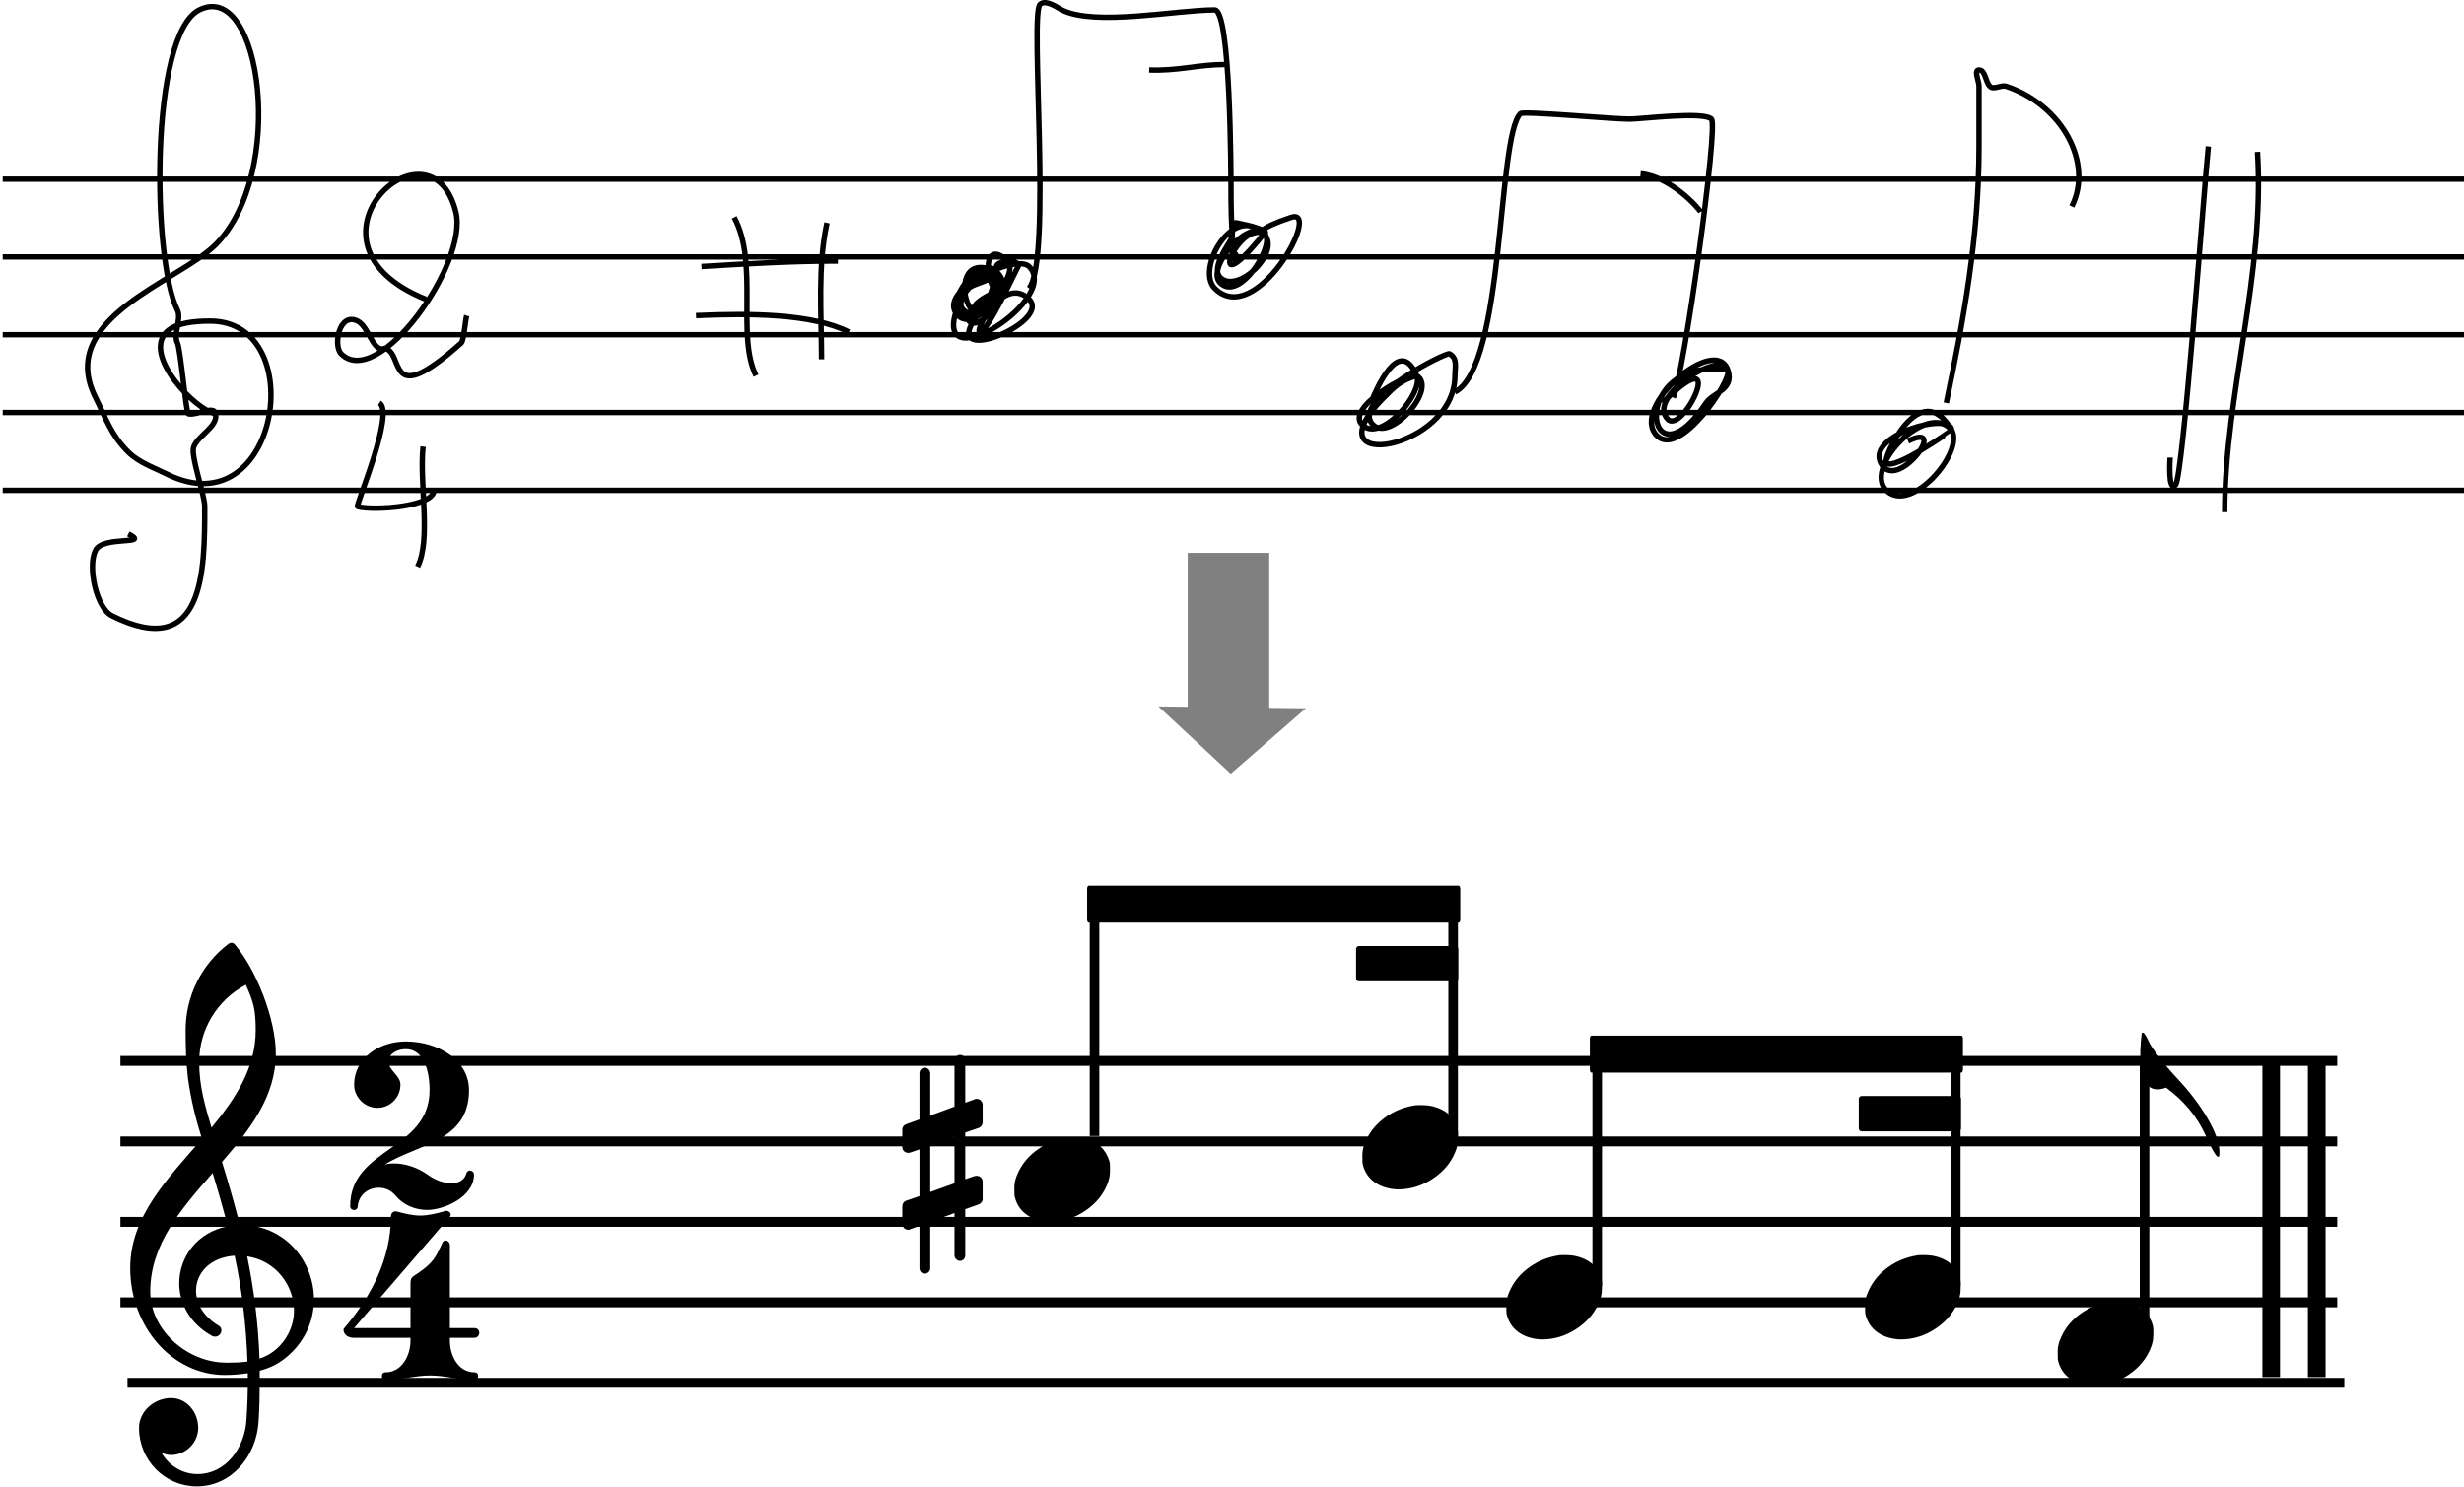 <svg xmlns:svg="http://www.w3.org/2000/svg" xmlns="http://www.w3.org/2000/svg" version="1.1" width="338.74" height="204.4" id="svg2"><style>.s0{fill:#000;}.s1{fill:none;stroke-width:1.83;stroke:#000;}.s2{fill:#000;font-family:Emmentaler;font-size:39.01;}.s3{fill:#000;stroke-linecap:round;stroke-linejoin:round;stroke-width:0.08;stroke:currentColor;}.s4{fill:none;stroke:#000;}</style><defs id="defs4"><clipPath id="clipPath3239"><rect width="457.6" height="123.24" x="-1.01" y="-8.3" id="rect3241" fill="#000"/></clipPath></defs><g transform="matrix(0.743,0,0,0.743,33.83,251.745)" id="g3243"><path d="m-23.25-142.49 410.17 0M-23.25-127.59l410.17 0M-23.25-127.59l410.17 0M-23.25-127.59l410.17 0M-23.25-112.7l410.17 0M-23.25-97.81l410.17 0M-21.94-82.92l410.17 0" id="path4735" class="s1"/><path d="m151.85-128.26c-1.97 0.3-3.75 1.01-5.34 2.13-1.59 1.12-2.79 2.5-3.58 4.13-0.3 0.61-0.51 1.17-0.63 1.69-0.12 0.52-0.17 1.1-0.14 1.73 0 0.37 0 0.64 0.01 0.83 0.01 0.19 0.04 0.38 0.1 0.58 0.37 1.34 1.1 2.4 2.2 3.17 1.1 0.77 2.47 1.2 4.12 1.29 2.39 0.03 4.63-0.65 6.69-2.05 2.07-1.39 3.48-3.18 4.24-5.35 0.13-0.42 0.22-0.79 0.27-1.13 0.04-0.34 0.06-0.74 0.06-1.21 0-0.36 0-0.64-0.01-0.84-0.01-0.19-0.04-0.4-0.1-0.63-0.14-0.5-0.35-0.98-0.63-1.46-0.28-0.47-0.59-0.88-0.95-1.21-0.88-0.77-2-1.3-3.37-1.58-0.39-0.08-0.88-0.12-1.47-0.14-0.59-0.01-1.08 0-1.47 0.03l0 0zM216.24-134.26 216.24-134.26 216.24-134.26c-1.97 0.3-3.75 1.01-5.34 2.13-1.59 1.12-2.79 2.5-3.58 4.13-0.3 0.61-0.51 1.17-0.63 1.69-0.12 0.52-0.17 1.1-0.14 1.73 0 0.37 0 0.64 0.01 0.83 0.01 0.19 0.04 0.38 0.1 0.58 0.37 1.34 1.1 2.4 2.2 3.17 1.1 0.77 2.47 1.2 4.12 1.29 2.39 0.03 4.63-0.65 6.69-2.05 2.07-1.39 3.48-3.18 4.24-5.35 0.13-0.42 0.22-0.79 0.27-1.13 0.04-0.34 0.06-0.74 0.06-1.21 0-0.36 0-0.64-0.01-0.84-0.01-0.19-0.04-0.4-0.1-0.63-0.14-0.5-0.35-0.98-0.63-1.46-0.28-0.47-0.59-0.88-0.95-1.21-0.88-0.77-2-1.3-3.37-1.58-0.39-0.08-0.88-0.12-1.47-0.14-0.59-0.01-1.08 0-1.47 0.03l0 0z" id="path6271" class="s2"/><g transform="matrix(13.724,0,0,13.604,100.16,-171.512)" id="g6275" fill="#000"><polygon points="9.04 -0.2 9.04 0.2 0.04 0.2 0.04 -0.2 9.04 -0.2 " transform="matrix(0.554,0,0,1.048,4.041,0)" id="polygon6277" class="s3"/></g><g transform="matrix(13.604,0,0,13.604,205.379,-160.493)" id="g6279" fill="#000"><polygon points="1.35 -0.2 1.35 -0.2 1.35 0.2 0.04 0.2 0.04 -0.2 " id="polygon6281" class="s3"/></g><rect width="1.77" height="41.83" x="156.1" y="-170.42" id="rect6283" fill="#000"/><rect width="1.77" height="43.33" x="222.45" y="-171.93" id="rect6285" fill="#000"/><path d="m242.87-106.5c-1.97 0.3-3.75 1.01-5.34 2.13-1.59 1.12-2.79 2.5-3.58 4.13-0.3 0.61-0.51 1.17-0.63 1.69-0.12 0.52-0.17 1.1-0.14 1.73 0 0.37 0 0.64 0.01 0.83 0.01 0.19 0.04 0.38 0.1 0.58 0.37 1.34 1.1 2.4 2.2 3.17 1.1 0.77 2.47 1.2 4.12 1.29 2.39 0.03 4.63-0.65 6.69-2.05 2.07-1.39 3.48-3.18 4.24-5.35 0.13-0.42 0.22-0.79 0.27-1.13 0.04-0.34 0.06-0.74 0.06-1.21 0-0.36 0-0.64-0.01-0.84-0.01-0.19-0.04-0.4-0.1-0.63-0.14-0.5-0.35-0.98-0.63-1.46-0.28-0.47-0.59-0.88-0.95-1.21-0.88-0.77-2-1.3-3.37-1.58-0.39-0.08-0.88-0.12-1.47-0.14-0.59-0.01-1.08 0-1.47 0.03l0 0zM309.25-106.5 309.25-106.5 309.25-106.5c-1.97 0.3-3.75 1.01-5.34 2.13-1.59 1.12-2.79 2.5-3.58 4.13-0.3 0.61-0.51 1.17-0.63 1.69-0.12 0.52-0.17 1.1-0.14 1.73 0 0.37 0 0.64 0.01 0.83 0.01 0.19 0.04 0.38 0.1 0.58 0.37 1.34 1.1 2.4 2.2 3.17 1.1 0.77 2.47 1.2 4.12 1.29 2.39 0.03 4.63-0.65 6.69-2.05 2.07-1.39 3.48-3.18 4.24-5.35 0.13-0.42 0.22-0.79 0.27-1.13 0.04-0.34 0.06-0.74 0.06-1.21 0-0.36 0-0.64-0.01-0.84-0.01-0.19-0.04-0.4-0.1-0.63-0.14-0.5-0.35-0.98-0.63-1.46-0.28-0.47-0.59-0.88-0.95-1.21-0.88-0.77-2-1.3-3.37-1.58-0.39-0.08-0.88-0.12-1.47-0.14-0.59-0.01-1.08 0-1.47 0.03l0 0z" id="path6291" class="s2"/><g transform="matrix(13.724,0,0,13.604,193.174,-143.746)" id="g6295" fill="#000"><polygon points="0.04 -0.2 9.04 -0.2 9.04 -0.2 9.04 0.2 0.04 0.2 " transform="matrix(0.554,0,0,1.048,4.041,0)" id="polygon6297" class="s3"/></g><g transform="matrix(13.604,0,0,13.604,298.393,-132.727)" id="g6299" fill="#000"><polygon points="0.04 0.2 0.04 -0.2 1.35 -0.2 1.35 -0.2 1.35 0.2 " id="polygon6301" class="s3"/></g><rect width="1.77" height="41.83" x="249.11" y="-142.66" id="rect6303" fill="#000"/><rect width="1.77" height="43.33" x="315.46" y="-144.16" id="rect6305" fill="#000"/><path d="m-3.83-84.37c1.45 0 2.74-0.12 4.15-0.33l0 1.24c0 2.41-0.08 4.9-0.25 7.35-0.29 5.27-3.86 10.08-9.05 10.08-2.82 0-5.31-1.58-6.68-3.94 0.58 0.25 1.16 0.41 1.78 0.41 2.74 0 5.02-2.28 5.02-5.02 0-2.95-2.16-5.52-5.02-5.52-3.11 0-5.93 2.45-5.93 5.52 0 5.98 4.77 10.83 10.71 10.83 6.39 0 11.04-5.6 11.41-12.03 0.17-2.57 0.21-5.15 0.21-7.68l0-1.7c1.58-0.41 3.07-1.08 4.4-2.07 3.9-2.95 5.64-7.1 5.64-11.12 0-7.01-5.31-13.78-13.53-13.78-0.04 0-0.12 0.04-0.17 0.04-1-3.9-2.12-7.84-3.32-11.7 5.19-6.02 9.96-12.16 9.96-20.04 0-6.39-3.61-15.6-7.68-20.33-0.17-0.12-0.33-0.21-0.54-0.21-0.17 0-0.37 0.12-0.54 0.21-5.02 3.82-7.93 9.71-7.93 15.98 0 2.99 0.08 5.85 0.42 8.76 0.5 3.86 1.45 7.68 2.61 11.37-6.31 7.3-13.28 14.32-13.28 23.9 0 10.71 7.64 19.79 17.6 19.79zm6.31-3.03c-0.21-6.43-1.08-13.15-2.28-18.92 5.35 0.79 8.67 5.44 8.67 10.08 0 3.82-2.57 7.64-6.39 8.84zm-6.14 0.75c-7.18 0-14.07-5.98-14.07-13.15 0-8.76 5.77-15.35 11.54-21.95 1 3.28 1.95 6.56 2.78 9.88-5.69 1.08-8.96 5.73-8.96 10.54 0 3.69 1.95 7.51 6.18 9.79 0.17 0.04 0.29 0.08 0.46 0.08 0.66 0 1.16-0.58 1.16-1.16 0-0.25-0.08-0.54-0.37-0.79-2.95-1.7-4.32-4.23-4.32-6.56 0-3.24 2.57-6.18 7.14-6.47 1.29 5.93 2.16 12.91 2.37 19.59-1.24 0.17-2.57 0.21-3.9 0.21zm3.61-69.92c1.45 3.2 1.83 4.69 1.83 8.38 0 7.01-3.73 12.66-8.18 18.05-1.12-3.82-2.28-7.55-2.28-12.16 0-5.98 3.32-11.49 8.63-14.28zm0 0M30.91-102.6 30.91-102.6 30.91-102.6c-0.44 0.29-0.49 0.83-0.49 1.37l0 8.18-10.43 0 17.73-20.62c0.39-0.44-0.05-1.08-0.73-1.08-0.15 0-0.2 0-0.34 0.1-1.42 0.39-2.94 0.78-4.41 0.78-1.52 0-2.99-0.39-4.46-0.78l-0.15 0c-0.44 0-0.83 0.39-0.83 0.98 0 7.69-3.62 14.79-8.62 20.62-0.05 0.05-0.15 0.15-0.15 0.34 0 0.59 0.54 1.47 1.96 1.47l10.43 0 0 0.49c0 2.99-1.76 5.88-4.56 5.88-0.49 0-0.73 0.29-0.73 0.69 0 0.34 0.24 0.73 0.73 0.73 2.74 0 5.44-0.83 8.18-0.83 2.74 0 5.44 0.83 8.18 0.83 0.49 0 0.73-0.39 0.73-0.73 0-0.39-0.24-0.69-0.73-0.69-2.84 0-4.51-2.89-4.51-5.88l0-0.49 4.51 0c0.64 0 0.93-0.54 0.93-0.93 0-0.44-0.29-0.88-0.93-0.88l-4.51 0 0-15.33c0-0.54-0.44-0.88-0.83-0.88-0.24 0-0.39 0.15-0.54 0.39-0.49 1.08-0.98 2.2-1.67 3.13-1.03 1.32-2.4 2.25-3.77 3.13zm0 0M20.66-115.59c0.2-2.2 2.01-3.43 3.87-3.43 1.08 0 2.2 0.39 3.04 1.37 1.52 1.86 3.72 2.74 5.98 2.74 2.99 0 8.62-2.35 8.62-6.56 0-0.44-0.39-0.73-0.73-0.73-0.34 0-0.59 0.2-0.69 0.54-0.34 1.27-1.47 1.81-2.79 1.81-1.22 0-2.79-0.49-4.11-1.42-2.16-1.57-4.46-2.25-6.56-2.25-0.54 0-1.03 0.05-1.62 0.2 6.12-3.82 15.58-4.21 15.58-13.76 0-5.54-5.68-9.01-11.71-9.01-5.05 0-9.55 3.23-9.55 7.98 0 2.35 1.96 4.31 4.31 4.31 2.4 0 4.26-1.96 4.26-4.31 0-1.71-2.2-2.6-2.2-4.26 0-1.42 1.57-2.3 3.18-2.3 3.28 0 4.41 3.87 4.41 7.59 0 11.22-14.69 10.58-14.69 21.5 0 0.44 0.39 0.69 0.73 0.69 0.34 0 0.64-0.24 0.69-0.69zm0 0M133.07-106.5l0-8.55 2.5-0.89c0.42-0.17 0.72-0.55 0.72-0.97l0-3.26c0-0.59-0.51-1.06-1.1-1.06-0.08 0-0.25 0-0.38 0.04l-1.74 0.59 0-8.64 2.5-0.85c0.42-0.17 0.72-0.59 0.72-1.06l0-3.22c0-0.59-0.51-1.1-1.1-1.1-0.08 0-0.25 0-0.38 0.08l-1.74 0.64 0-7.83c0-0.55-0.42-1.02-0.97-1.02-0.51 0-1.02 0.47-1.02 1.02l0 8.55-4.49 1.65 0-7.83c0-0.55-0.47-1.02-1.02-1.02-0.55 0-0.97 0.47-0.97 1.02l0 8.55-2.46 0.89c-0.47 0.17-0.72 0.55-0.72 0.97l0 3.26c0 0.59 0.47 1.06 1.06 1.06 0.13 0 0.3 0 0.38-0.04l1.74-0.59 0 8.64-2.46 0.85c-0.47 0.17-0.72 0.59-0.72 1.06l0 3.22c0 0.59 0.47 1.1 1.06 1.1 0.13 0 0.3 0 0.38-0.08l1.74-0.64 0 7.83c0 0.55 0.42 1.02 0.97 1.02 0.55 0 1.02-0.47 1.02-1.02l0-8.55 4.49-1.65 0 7.83c0 0.55 0.51 1.02 1.02 1.02 0.55 0 0.97-0.47 0.97-1.02zm-6.48-20.37 4.49-1.61 0 8.64-4.49 1.61 0-8.64zm0 0M381.49-83.97l3.27 0 0-59.05-3.27 0 0 59.05zm0 0M373.07-83.97l3.26 0 0-59.05-3.26 0 0 59.05zm0 0" id="path49" fill="#000"/><path d="m344.89-97.93c-1.97 0.3-3.75 1.01-5.34 2.13-1.59 1.12-2.79 2.5-3.58 4.13-0.3 0.61-0.51 1.17-0.63 1.69-0.12 0.52-0.17 1.1-0.14 1.73 0 0.37 0 0.64 0.01 0.83 0.01 0.19 0.04 0.38 0.1 0.58 0.37 1.34 1.1 2.4 2.2 3.17 1.1 0.77 2.47 1.2 4.12 1.29 2.39 0.03 4.63-0.65 6.69-2.05 2.07-1.39 3.48-3.18 4.24-5.35 0.13-0.42 0.22-0.79 0.27-1.13 0.04-0.34 0.06-0.74 0.06-1.21 0-0.36 0-0.64-0.01-0.84-0.01-0.19-0.04-0.4-0.1-0.63-0.14-0.5-0.35-0.98-0.63-1.46-0.28-0.47-0.59-0.88-0.95-1.21-0.88-0.77-2-1.3-3.37-1.58-0.39-0.08-0.88-0.12-1.47-0.14-0.59-0.01-1.08 0-1.47 0.03l0 0z" id="path3125" class="s2"/><rect width="1.77" height="47.39" x="350.38" y="-141.85" id="rect3127" fill="#000"/><path d="m350.73-147.55c0.2-0.51 0.67 0.03 1.34 1.51 0.57 1.27 2.91 4.31 5.21 6.75 4.75 5.05 7.85 10.53 7.84 13.54 0.14 2.91-1.71-1.09-2.62-3.09-1.52-3.35-3.98-6.3-7.24-8.7-3.38 1.21-5.57-0.83-4.53-10.02z" id="path3150" fill="#000"/></g><g clip-path="url(#clipPath3239)" id="g3211" transform="matrix(0.743,0,0,0.743,-0.379,4.53)"><path d="m1.01 27.06 602.05 0M1.01 41.45l602.05 0M1.01 41.45l602.05 0M1.01 41.45l602.05 0M1.01 55.85l602.05 0M1.01 70.24l602.05 0M1.01 84.64l602.05 0M40.41 70.49C36.7 69.82 26.92 59.74 31.31 55.34c1.76-1.76 5.43-2.02 8.08-2.02 18.68 0 12.81 38.73-8.08 28.28C29.03 80.46 26.18 79.5 24.24 77.56 21.05 74.38 20.22 71.54 18.18 67.46 10.81 52.72 33.49 46.1 40.41 39.18 53.58 26.01 48.85-10 37.38-4.26 28.21 0.32 28.66 41.95 33.34 51.3c0.81 1.62-0.81 4.44 0 6.06 0.59 1.19 1.6 13.05 2.02 13.13 1.65 0.33 4.77-1.66 5.05 0 0.4 2.4-3.08 3.83-4.04 6.06-0.68 1.58 2.02 8.84 2.02 11.11 0 11.74 0 28.79-17.17 20.2-2.91-1.45-4.53-9.13-3.03-12.12 1.38-2.77 10.35-0.89 6.06-3.03M79.3 49.28C53.47 38.88 80.12 14.2 84.85 33.12 87.24 42.68 70.44 66.18 63.64 59.38c-1.5-1.5-0.4-7.77 3.03-6.06 2.13 1.06 2.84 5.94 5.05 5.05 3.71 0.78 0.04 11.63 14.14-1.01 0.49-0.49 0.75-4.27 1.01-5.05M70.71 68.47c2.91 1.76-4.47 19.09-4.04 19.19 3.15 0.79 14.14 0.01 14.14-3.03M78.79 76.55C78.07 83.38 80.32 93.7 77.78 98.78M136.37 34.13c4.58 8.48 0.37 21.96 4.04 29.29M153.54 35.14c-1.77 8.19-1.01 16.85-1.01 25.25M130.31 43.22c8.49-0.51 16.61-1.01 25.25-1.01M129.3 52.31c10.15-0.46 21.55-0.34 28.28 3.03M184.86 44.23c-1.35 0.34-3.7 2.36-4.04 1.01-0.34-1.35 4.66-2.25 4.04-1.01-1.13 2.26-4.93 1.78-6.06 4.04-9.08 18.15 18.48 1.31 12.12-5.05-2.45-2.45-17.62 4.6-13.13 9.09 3.03 3.03 9.77-4.7 7.07-8.08-2.86-3.58-9.52 5.63-7.07 8.08 2.36 2.36 11.28-4.93 7.07-8.08-1.12-0.84-8.53 4.6-6.06 7.07 2.65 2.65 8.76-5.72 6.06-7.07-11.02-5.51-3.81 19.06 0 0zM184.86 48.27c-1.35 1.01-3.03 4.38-4.04 3.03-1.01-1.35 5.23-4.22 4.04-3.03-15.84 15.84 10.86 5.81 6.06 1.01-4.63-4.63-10.28 6.06-9.09 6.06 1.39 0 6.54-11.24 7.07-12.12 0.69-1.15-3.78-1.32-4.04 0-0.33 1.65 0.98 3.68 0 5.05-1.38 1.94-6.73 3.37-5.05 5.05 1.68 1.68 5.7-2.76 5.05-5.05-2.24-7.84-8.74 1.36-7.07 3.03 2.76 2.76 11.76-6.42 9.09-9.09-3.74-3.74-4.67 1.65-2.02 6.06zM234.36 37.16c-5.7-5.8-12.64 6.55-9.09 10.1 7.63 7.63 19.98-15.08 14.14-13.13-12.7 4.23 2.4 3.51-10.1 1.01-1.04-0.21-0.53 2.08-1.01 3.03-0.56 1.13-3.73 5.36-2.02 7.07 3.21 3.21 11.42-4.74 8.08-8.08-2.86-2.86-10.82 6.35-8.08 9.09 3.76 3.76 10.59-7.84 8.08-9.09-5.02-2.51-11.24 14.06 0 0zM190.92 47.26c4.26-5.41 0.11-50.62 2.02-52.53 1.05-1.05 3.41 0.69 4.04 1.01 6.13 3.07 21.13 0 28.28 0 2.93 0 3.03 29.29 3.03 35.36 0 1.54 0.26 11.86 1.01 11.11 0.79-0.79-0.88-1.76-1.01-2.02M213.14 6.85c5.24 0.23 8.98-1.01 14.14-1.01M262.64 63.42c-3.1 0.96-4.1 2.08-6.06 4.04-14.2 14.2 13.13 9.85 13.13-4.04 0-1.37 0.54-3.26-1.01-4.04-0.69-0.35-18.55 8.72-14.14 13.13 3.25 3.25 11.99-6.75 8.08-9.09-1.25-0.75-13.25 5.94-10.1 9.09 3.48 3.48 11.45-5.95 10.1-9.09-3.31-7.72-7.7 3.28-8.08 4.04M320.22 62.41c-18.69-2.8-15.28 22.92-4.04 6.06 1.31-1.96 5.26-2.4 4.04-6.06-2.28-6.84-18.31 6.94-13.13 12.12 4.23 4.23 13.89-10.23 13.13-12.12-1.52-3.8-15.17 5.03-11.11 9.09 2.9 2.9 11.61-15.65-1.01-3.03M269.71 66.45c9.28-4.8 7.79-47.18 12.12-51.52 0.51-0.51 17 1.01 20.2 1.01 2.13 0 13.69-1.46 15.15 0 1.31 1.31-5.15 47.67-7.07 51.52M304.06 26.05c5.5 0.5 10.72 6.29 11.11 7.07M361.63 73.52c-4.42-5.55-16.43 6.8-12.12 11.11 4.54 4.54 14.48-6.98 12.12-11.11-5.86-10.25-12.85 5.33-12.12 6.06 1.48 1.48 12.12-6.04 12.12-6.06 0-3.52-15.77 0.79-13.13 6.06 2.87 5.74 12.94-7.98 5.05-4.04M360.62 68.47c3.23-15.39 6.06-30.82 6.06-47.48 0-3.7 0-7.41 0-11.11 0-1.01-1.01-3.03 0-3.03 1.21 0 1.16 2.17 2.02 3.03 0.71 0.71 2.07-0.32 3.03 0 10.32 3.44 16.15 14.17 12.12 22.22M409.11 21c-0.82 7.92-4.68 61.25-6.06 62.63-1.44 1.44-1.01-4.7-1.01-5.05M418.2 22.01c1.42 22.63-6.06 44.92-6.06 66.67" id="path2985" class="s4"/></g><path d="m179.51 97.39-5.02-0.06 0-21.31-11.21 0 0 21.16-4.03-0.05 9.95 9.26 10.31-8.99z" id="rect5243" fill="#808080"/></svg>